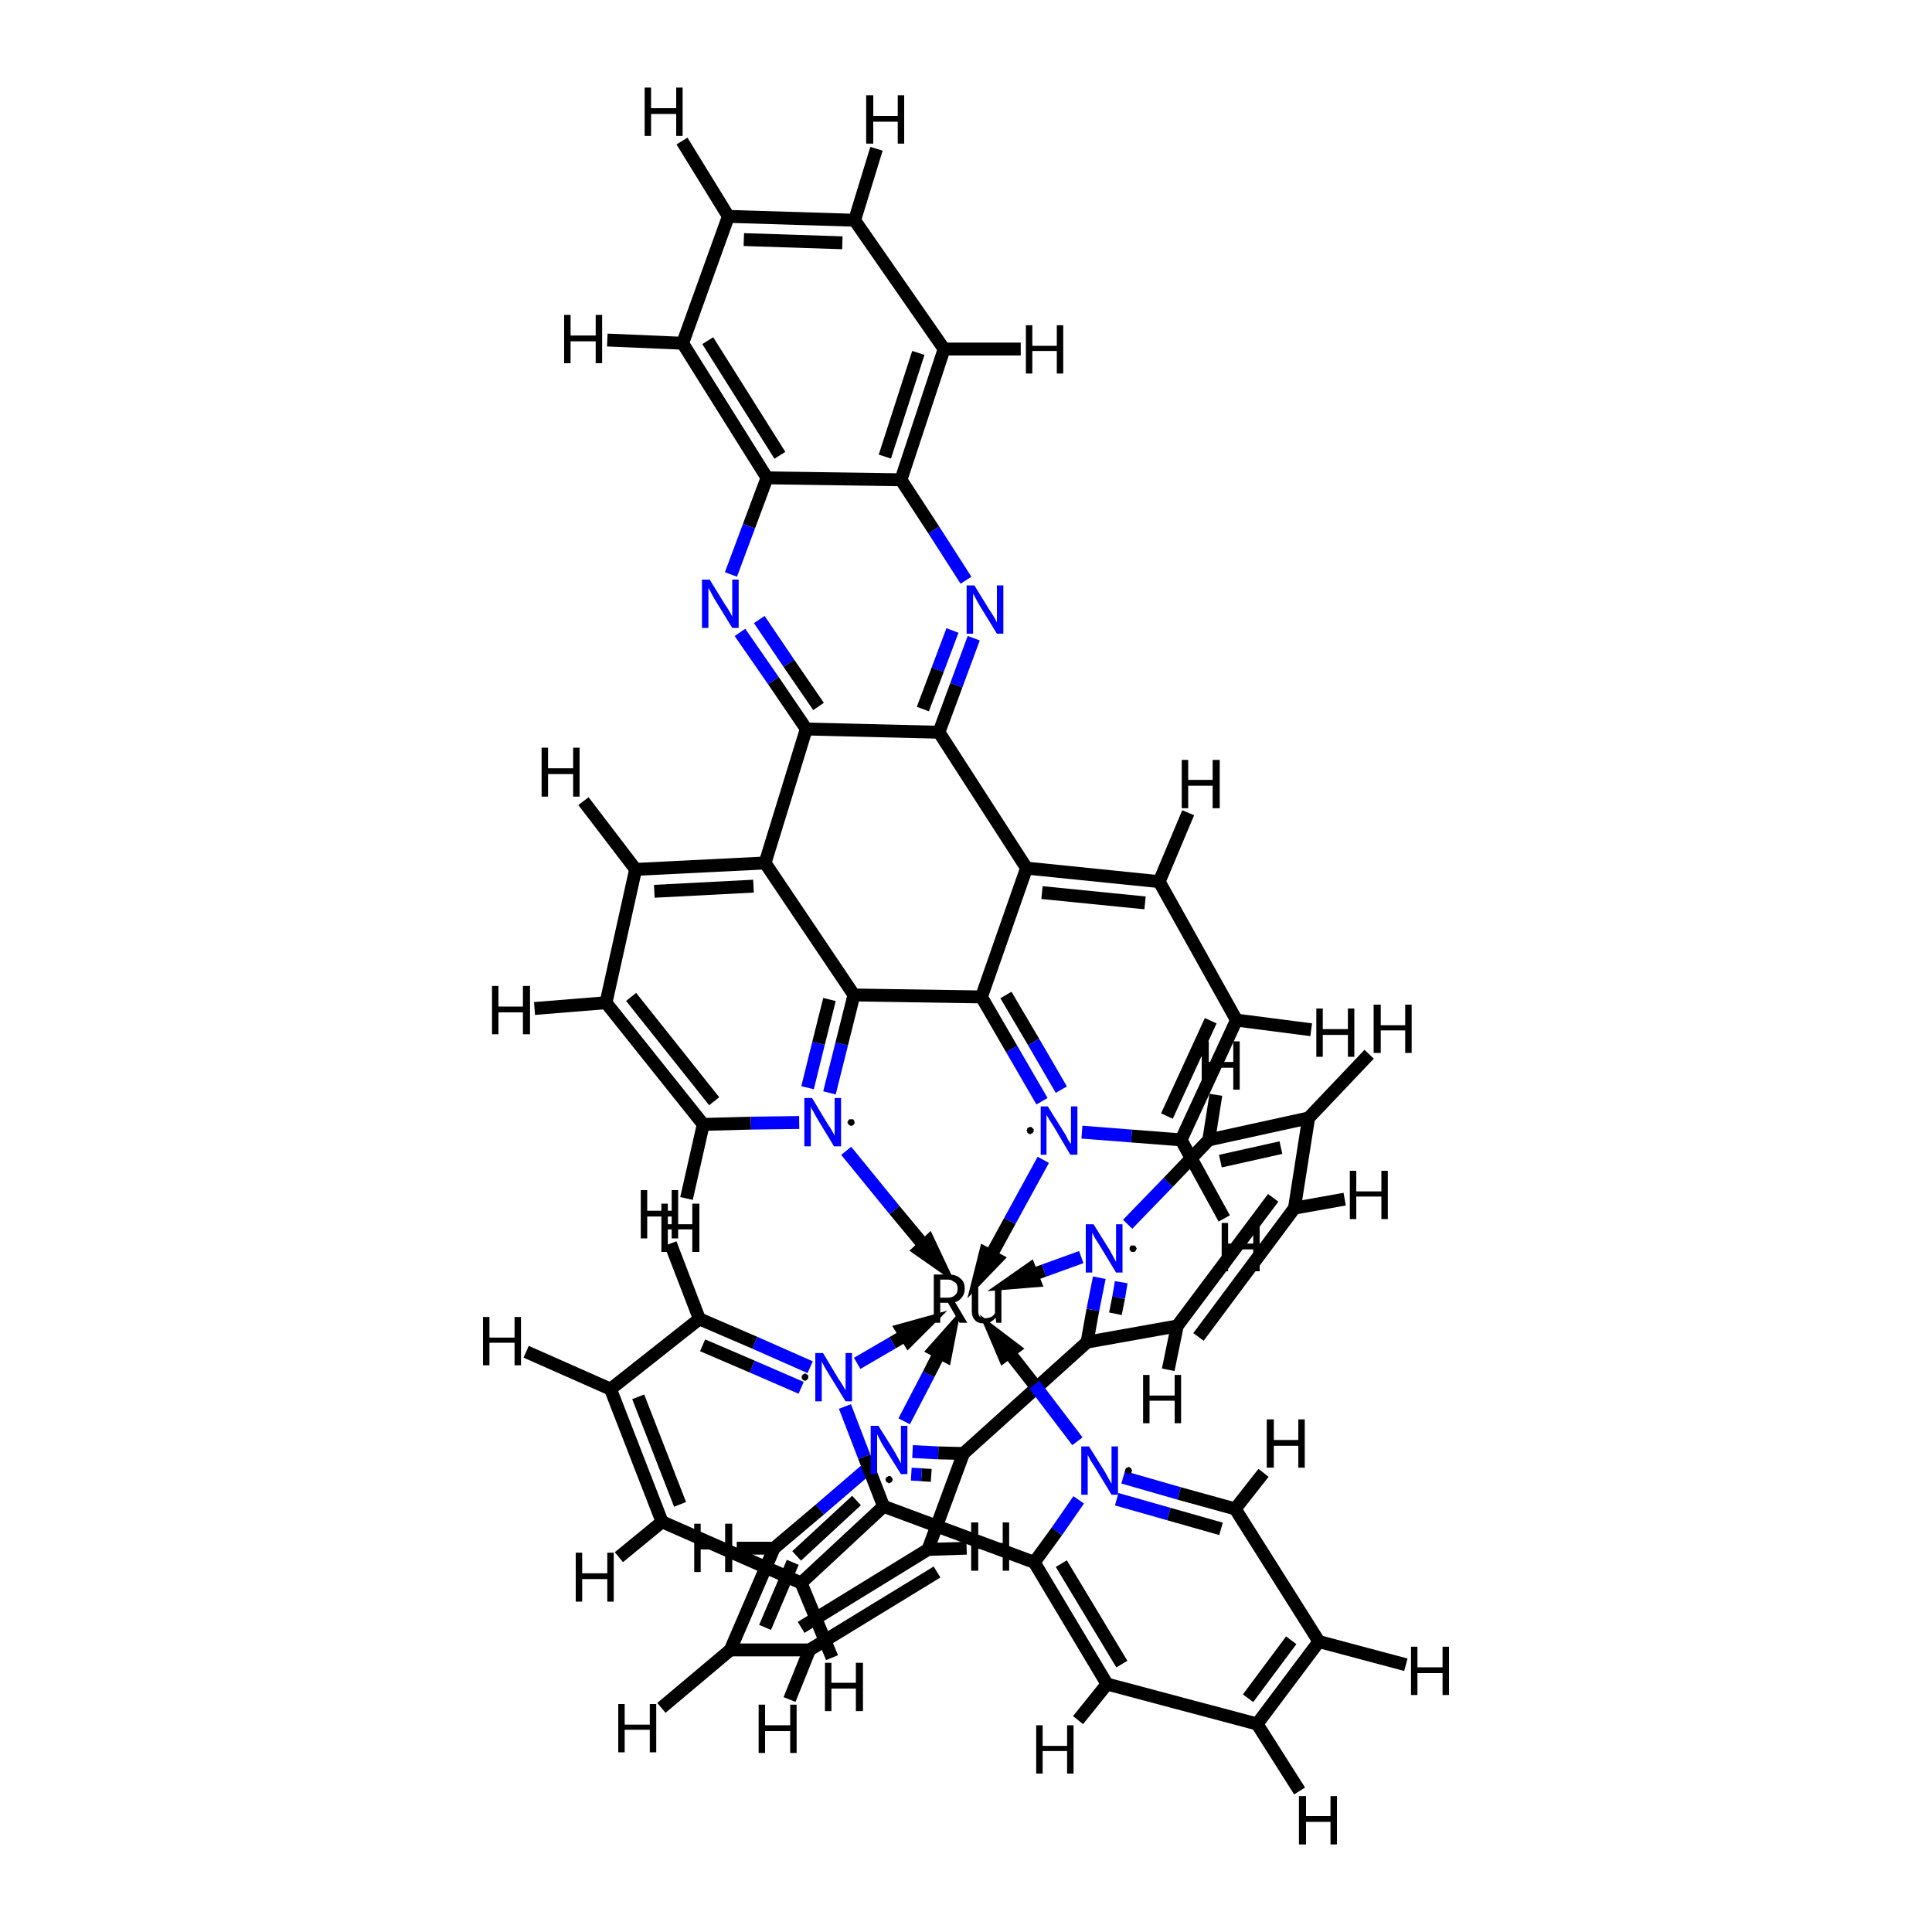 <?xml version='1.0' encoding='iso-8859-1'?>
<svg version='1.1' baseProfile='full'
              xmlns='http://www.w3.org/2000/svg'
                      xmlns:rdkit='http://www.rdkit.org/xml'
                      xmlns:xlink='http://www.w3.org/1999/xlink'
                  xml:space='preserve'
width='300px' height='300px' viewBox='0 0 300 300'>
<!-- END OF HEADER -->
<rect style='opacity:1.0;fill:#FFFFFF;stroke:none' width='300.0' height='300.0' x='0.0' y='0.0'> </rect>
<path class='bond-0 atom-23 atom-24' d='M 197.7,186.0 L 182.8,205.9' style='fill:none;fill-rule:evenodd;stroke:#000000;stroke-width:2.0px;stroke-linecap:butt;stroke-linejoin:miter;stroke-opacity:1' />
<path class='bond-0 atom-23 atom-24' d='M 201.0,187.6 L 186.1,207.6' style='fill:none;fill-rule:evenodd;stroke:#000000;stroke-width:2.0px;stroke-linecap:butt;stroke-linejoin:miter;stroke-opacity:1' />
<path class='bond-1 atom-22 atom-23' d='M 203.2,173.6 L 201.0,187.6' style='fill:none;fill-rule:evenodd;stroke:#000000;stroke-width:2.0px;stroke-linecap:butt;stroke-linejoin:miter;stroke-opacity:1' />
<path class='bond-2 atom-19 atom-24' d='M 168.8,208.4 L 182.8,205.9' style='fill:none;fill-rule:evenodd;stroke:#000000;stroke-width:2.0px;stroke-linecap:butt;stroke-linejoin:miter;stroke-opacity:1' />
<path class='bond-3 atom-16 atom-17' d='M 124.4,252.7 L 144.1,240.6' style='fill:none;fill-rule:evenodd;stroke:#000000;stroke-width:2.0px;stroke-linecap:butt;stroke-linejoin:miter;stroke-opacity:1' />
<path class='bond-3 atom-16 atom-17' d='M 125.7,256.2 L 145.5,244.1' style='fill:none;fill-rule:evenodd;stroke:#000000;stroke-width:2.0px;stroke-linecap:butt;stroke-linejoin:miter;stroke-opacity:1' />
<path class='bond-4 atom-17 atom-18' d='M 144.1,240.6 L 149.6,225.7' style='fill:none;fill-rule:evenodd;stroke:#000000;stroke-width:2.0px;stroke-linecap:butt;stroke-linejoin:miter;stroke-opacity:1' />
<path class='bond-5 atom-15 atom-16' d='M 113.4,256.2 L 125.7,256.2' style='fill:none;fill-rule:evenodd;stroke:#000000;stroke-width:2.0px;stroke-linecap:butt;stroke-linejoin:miter;stroke-opacity:1' />
<path class='bond-6 atom-21 atom-22' d='M 187.7,177.0 L 203.2,173.6' style='fill:none;fill-rule:evenodd;stroke:#000000;stroke-width:2.0px;stroke-linecap:butt;stroke-linejoin:miter;stroke-opacity:1' />
<path class='bond-6 atom-21 atom-22' d='M 189.5,180.3 L 198.9,178.2' style='fill:none;fill-rule:evenodd;stroke:#000000;stroke-width:2.0px;stroke-linecap:butt;stroke-linejoin:miter;stroke-opacity:1' />
<path class='bond-7 atom-18 atom-19' d='M 149.6,225.7 L 168.8,208.4' style='fill:none;fill-rule:evenodd;stroke:#000000;stroke-width:2.0px;stroke-linecap:butt;stroke-linejoin:miter;stroke-opacity:1' />
<path class='bond-8 atom-19 atom-20' d='M 168.8,208.4 L 169.7,203.4' style='fill:none;fill-rule:evenodd;stroke:#000000;stroke-width:2.0px;stroke-linecap:butt;stroke-linejoin:miter;stroke-opacity:1' />
<path class='bond-8 atom-19 atom-20' d='M 169.7,203.4 L 170.7,198.4' style='fill:none;fill-rule:evenodd;stroke:#0000FF;stroke-width:2.0px;stroke-linecap:butt;stroke-linejoin:miter;stroke-opacity:1' />
<path class='bond-8 atom-19 atom-20' d='M 173.2,204.0 L 173.7,201.5' style='fill:none;fill-rule:evenodd;stroke:#000000;stroke-width:2.0px;stroke-linecap:butt;stroke-linejoin:miter;stroke-opacity:1' />
<path class='bond-8 atom-19 atom-20' d='M 173.7,201.5 L 174.1,199.1' style='fill:none;fill-rule:evenodd;stroke:#0000FF;stroke-width:2.0px;stroke-linecap:butt;stroke-linejoin:miter;stroke-opacity:1' />
<path class='bond-9 atom-13 atom-18' d='M 141.7,225.4 L 145.7,225.6' style='fill:none;fill-rule:evenodd;stroke:#0000FF;stroke-width:2.0px;stroke-linecap:butt;stroke-linejoin:miter;stroke-opacity:1' />
<path class='bond-9 atom-13 atom-18' d='M 145.7,225.6 L 149.6,225.7' style='fill:none;fill-rule:evenodd;stroke:#000000;stroke-width:2.0px;stroke-linecap:butt;stroke-linejoin:miter;stroke-opacity:1' />
<path class='bond-9 atom-13 atom-18' d='M 141.5,228.9 L 143.1,229.0' style='fill:none;fill-rule:evenodd;stroke:#0000FF;stroke-width:2.0px;stroke-linecap:butt;stroke-linejoin:miter;stroke-opacity:1' />
<path class='bond-9 atom-13 atom-18' d='M 143.1,229.0 L 144.6,229.1' style='fill:none;fill-rule:evenodd;stroke:#000000;stroke-width:2.0px;stroke-linecap:butt;stroke-linejoin:miter;stroke-opacity:1' />
<path class='bond-10 atom-14 atom-15' d='M 120.2,240.4 L 113.4,256.2' style='fill:none;fill-rule:evenodd;stroke:#000000;stroke-width:2.0px;stroke-linecap:butt;stroke-linejoin:miter;stroke-opacity:1' />
<path class='bond-10 atom-14 atom-15' d='M 123.1,242.6 L 118.8,252.7' style='fill:none;fill-rule:evenodd;stroke:#000000;stroke-width:2.0px;stroke-linecap:butt;stroke-linejoin:miter;stroke-opacity:1' />
<path class='bond-11 atom-20 atom-21' d='M 175.1,190.1 L 181.4,183.6' style='fill:none;fill-rule:evenodd;stroke:#0000FF;stroke-width:2.0px;stroke-linecap:butt;stroke-linejoin:miter;stroke-opacity:1' />
<path class='bond-11 atom-20 atom-21' d='M 181.4,183.6 L 187.7,177.0' style='fill:none;fill-rule:evenodd;stroke:#000000;stroke-width:2.0px;stroke-linecap:butt;stroke-linejoin:miter;stroke-opacity:1' />
<path class='bond-12 atom-13 atom-14' d='M 134.4,228.3 L 127.3,234.4' style='fill:none;fill-rule:evenodd;stroke:#0000FF;stroke-width:2.0px;stroke-linecap:butt;stroke-linejoin:miter;stroke-opacity:1' />
<path class='bond-12 atom-13 atom-14' d='M 127.3,234.4 L 120.2,240.4' style='fill:none;fill-rule:evenodd;stroke:#000000;stroke-width:2.0px;stroke-linecap:butt;stroke-linejoin:miter;stroke-opacity:1' />
<path class='bond-13 atom-31 atom-32' d='M 94.1,155.7 L 109.2,174.6' style='fill:none;fill-rule:evenodd;stroke:#000000;stroke-width:2.0px;stroke-linecap:butt;stroke-linejoin:miter;stroke-opacity:1' />
<path class='bond-13 atom-31 atom-32' d='M 98.0,154.8 L 110.9,171.0' style='fill:none;fill-rule:evenodd;stroke:#000000;stroke-width:2.0px;stroke-linecap:butt;stroke-linejoin:miter;stroke-opacity:1' />
<path class='bond-14 atom-30 atom-31' d='M 98.7,135.0 L 94.1,155.7' style='fill:none;fill-rule:evenodd;stroke:#000000;stroke-width:2.0px;stroke-linecap:butt;stroke-linejoin:miter;stroke-opacity:1' />
<path class='bond-15 atom-32 atom-33' d='M 109.2,174.6 L 116.6,174.4' style='fill:none;fill-rule:evenodd;stroke:#000000;stroke-width:2.0px;stroke-linecap:butt;stroke-linejoin:miter;stroke-opacity:1' />
<path class='bond-15 atom-32 atom-33' d='M 116.6,174.4 L 124.1,174.3' style='fill:none;fill-rule:evenodd;stroke:#0000FF;stroke-width:2.0px;stroke-linecap:butt;stroke-linejoin:miter;stroke-opacity:1' />
<path class='bond-16 atom-29 atom-30' d='M 118.8,134.0 L 98.7,135.0' style='fill:none;fill-rule:evenodd;stroke:#000000;stroke-width:2.0px;stroke-linecap:butt;stroke-linejoin:miter;stroke-opacity:1' />
<path class='bond-16 atom-29 atom-30' d='M 117.0,137.6 L 101.6,138.4' style='fill:none;fill-rule:evenodd;stroke:#000000;stroke-width:2.0px;stroke-linecap:butt;stroke-linejoin:miter;stroke-opacity:1' />
<path class='bond-17 atom-33 atom-34' d='M 128.8,169.7 L 130.7,162.1' style='fill:none;fill-rule:evenodd;stroke:#0000FF;stroke-width:2.0px;stroke-linecap:butt;stroke-linejoin:miter;stroke-opacity:1' />
<path class='bond-17 atom-33 atom-34' d='M 130.7,162.1 L 132.6,154.5' style='fill:none;fill-rule:evenodd;stroke:#000000;stroke-width:2.0px;stroke-linecap:butt;stroke-linejoin:miter;stroke-opacity:1' />
<path class='bond-17 atom-33 atom-34' d='M 125.4,168.9 L 127.1,162.0' style='fill:none;fill-rule:evenodd;stroke:#0000FF;stroke-width:2.0px;stroke-linecap:butt;stroke-linejoin:miter;stroke-opacity:1' />
<path class='bond-17 atom-33 atom-34' d='M 127.1,162.0 L 128.8,155.2' style='fill:none;fill-rule:evenodd;stroke:#000000;stroke-width:2.0px;stroke-linecap:butt;stroke-linejoin:miter;stroke-opacity:1' />
<path class='bond-18 atom-29 atom-34' d='M 118.8,134.0 L 132.6,154.5' style='fill:none;fill-rule:evenodd;stroke:#000000;stroke-width:2.0px;stroke-linecap:butt;stroke-linejoin:miter;stroke-opacity:1' />
<path class='bond-19 atom-28 atom-29' d='M 125.2,113.2 L 118.8,134.0' style='fill:none;fill-rule:evenodd;stroke:#000000;stroke-width:2.0px;stroke-linecap:butt;stroke-linejoin:miter;stroke-opacity:1' />
<path class='bond-20 atom-8 atom-9' d='M 174.4,229.4 L 183.1,231.9' style='fill:none;fill-rule:evenodd;stroke:#0000FF;stroke-width:2.0px;stroke-linecap:butt;stroke-linejoin:miter;stroke-opacity:1' />
<path class='bond-20 atom-8 atom-9' d='M 183.1,231.9 L 191.8,234.3' style='fill:none;fill-rule:evenodd;stroke:#000000;stroke-width:2.0px;stroke-linecap:butt;stroke-linejoin:miter;stroke-opacity:1' />
<path class='bond-20 atom-8 atom-9' d='M 173.4,232.8 L 181.5,235.1' style='fill:none;fill-rule:evenodd;stroke:#0000FF;stroke-width:2.0px;stroke-linecap:butt;stroke-linejoin:miter;stroke-opacity:1' />
<path class='bond-20 atom-8 atom-9' d='M 181.5,235.1 L 189.6,237.4' style='fill:none;fill-rule:evenodd;stroke:#000000;stroke-width:2.0px;stroke-linecap:butt;stroke-linejoin:miter;stroke-opacity:1' />
<path class='bond-21 atom-9 atom-10' d='M 191.8,234.3 L 204.8,254.9' style='fill:none;fill-rule:evenodd;stroke:#000000;stroke-width:2.0px;stroke-linecap:butt;stroke-linejoin:miter;stroke-opacity:1' />
<path class='bond-22 atom-34 atom-35' d='M 132.6,154.5 L 152.4,154.8' style='fill:none;fill-rule:evenodd;stroke:#000000;stroke-width:2.0px;stroke-linecap:butt;stroke-linejoin:miter;stroke-opacity:1' />
<path class='bond-23 atom-7 atom-8' d='M 160.6,242.6 L 164.1,237.8' style='fill:none;fill-rule:evenodd;stroke:#000000;stroke-width:2.0px;stroke-linecap:butt;stroke-linejoin:miter;stroke-opacity:1' />
<path class='bond-23 atom-7 atom-8' d='M 164.1,237.8 L 167.5,232.9' style='fill:none;fill-rule:evenodd;stroke:#0000FF;stroke-width:2.0px;stroke-linecap:butt;stroke-linejoin:miter;stroke-opacity:1' />
<path class='bond-24 atom-27 atom-28' d='M 114.9,98.2 L 120.1,105.7' style='fill:none;fill-rule:evenodd;stroke:#0000FF;stroke-width:2.0px;stroke-linecap:butt;stroke-linejoin:miter;stroke-opacity:1' />
<path class='bond-24 atom-27 atom-28' d='M 120.1,105.7 L 125.2,113.2' style='fill:none;fill-rule:evenodd;stroke:#000000;stroke-width:2.0px;stroke-linecap:butt;stroke-linejoin:miter;stroke-opacity:1' />
<path class='bond-24 atom-27 atom-28' d='M 117.9,96.2 L 122.5,103.0' style='fill:none;fill-rule:evenodd;stroke:#0000FF;stroke-width:2.0px;stroke-linecap:butt;stroke-linejoin:miter;stroke-opacity:1' />
<path class='bond-24 atom-27 atom-28' d='M 122.5,103.0 L 127.1,109.7' style='fill:none;fill-rule:evenodd;stroke:#000000;stroke-width:2.0px;stroke-linecap:butt;stroke-linejoin:miter;stroke-opacity:1' />
<path class='bond-25 atom-26 atom-27' d='M 119.1,74.2 L 116.3,81.7' style='fill:none;fill-rule:evenodd;stroke:#000000;stroke-width:2.0px;stroke-linecap:butt;stroke-linejoin:miter;stroke-opacity:1' />
<path class='bond-25 atom-26 atom-27' d='M 116.3,81.7 L 113.5,89.2' style='fill:none;fill-rule:evenodd;stroke:#0000FF;stroke-width:2.0px;stroke-linecap:butt;stroke-linejoin:miter;stroke-opacity:1' />
<path class='bond-26 atom-10 atom-11' d='M 204.8,254.9 L 195.2,267.7' style='fill:none;fill-rule:evenodd;stroke:#000000;stroke-width:2.0px;stroke-linecap:butt;stroke-linejoin:miter;stroke-opacity:1' />
<path class='bond-26 atom-10 atom-11' d='M 200.5,254.7 L 193.8,263.7' style='fill:none;fill-rule:evenodd;stroke:#000000;stroke-width:2.0px;stroke-linecap:butt;stroke-linejoin:miter;stroke-opacity:1' />
<path class='bond-27 atom-28 atom-41' d='M 125.2,113.2 L 145.8,113.7' style='fill:none;fill-rule:evenodd;stroke:#000000;stroke-width:2.0px;stroke-linecap:butt;stroke-linejoin:miter;stroke-opacity:1' />
<path class='bond-28 atom-35 atom-46' d='M 152.4,154.8 L 157.1,162.9' style='fill:none;fill-rule:evenodd;stroke:#000000;stroke-width:2.0px;stroke-linecap:butt;stroke-linejoin:miter;stroke-opacity:1' />
<path class='bond-28 atom-35 atom-46' d='M 157.1,162.9 L 161.8,171.0' style='fill:none;fill-rule:evenodd;stroke:#0000FF;stroke-width:2.0px;stroke-linecap:butt;stroke-linejoin:miter;stroke-opacity:1' />
<path class='bond-28 atom-35 atom-46' d='M 156.2,154.5 L 160.5,161.8' style='fill:none;fill-rule:evenodd;stroke:#000000;stroke-width:2.0px;stroke-linecap:butt;stroke-linejoin:miter;stroke-opacity:1' />
<path class='bond-28 atom-35 atom-46' d='M 160.5,161.8 L 164.8,169.2' style='fill:none;fill-rule:evenodd;stroke:#0000FF;stroke-width:2.0px;stroke-linecap:butt;stroke-linejoin:miter;stroke-opacity:1' />
<path class='bond-29 atom-35 atom-42' d='M 152.4,154.8 L 159.4,134.8' style='fill:none;fill-rule:evenodd;stroke:#000000;stroke-width:2.0px;stroke-linecap:butt;stroke-linejoin:miter;stroke-opacity:1' />
<path class='bond-30 atom-45 atom-46' d='M 183.4,177.0 L 175.7,176.4' style='fill:none;fill-rule:evenodd;stroke:#000000;stroke-width:2.0px;stroke-linecap:butt;stroke-linejoin:miter;stroke-opacity:1' />
<path class='bond-30 atom-45 atom-46' d='M 175.7,176.4 L 168.0,175.8' style='fill:none;fill-rule:evenodd;stroke:#0000FF;stroke-width:2.0px;stroke-linecap:butt;stroke-linejoin:miter;stroke-opacity:1' />
<path class='bond-31 atom-25 atom-26' d='M 106.0,53.3 L 119.1,74.2' style='fill:none;fill-rule:evenodd;stroke:#000000;stroke-width:2.0px;stroke-linecap:butt;stroke-linejoin:miter;stroke-opacity:1' />
<path class='bond-31 atom-25 atom-26' d='M 109.9,52.9 L 121.1,70.7' style='fill:none;fill-rule:evenodd;stroke:#000000;stroke-width:2.0px;stroke-linecap:butt;stroke-linejoin:miter;stroke-opacity:1' />
<path class='bond-32 atom-25 atom-36' d='M 106.0,53.3 L 113.1,33.6' style='fill:none;fill-rule:evenodd;stroke:#000000;stroke-width:2.0px;stroke-linecap:butt;stroke-linejoin:miter;stroke-opacity:1' />
<path class='bond-33 atom-26 atom-39' d='M 119.1,74.2 L 139.9,74.5' style='fill:none;fill-rule:evenodd;stroke:#000000;stroke-width:2.0px;stroke-linecap:butt;stroke-linejoin:miter;stroke-opacity:1' />
<path class='bond-34 atom-1 atom-2' d='M 125.8,212.3 L 117.2,208.5' style='fill:none;fill-rule:evenodd;stroke:#0000FF;stroke-width:2.0px;stroke-linecap:butt;stroke-linejoin:miter;stroke-opacity:1' />
<path class='bond-34 atom-1 atom-2' d='M 117.2,208.5 L 108.6,204.8' style='fill:none;fill-rule:evenodd;stroke:#000000;stroke-width:2.0px;stroke-linecap:butt;stroke-linejoin:miter;stroke-opacity:1' />
<path class='bond-34 atom-1 atom-2' d='M 124.4,215.5 L 116.8,212.2' style='fill:none;fill-rule:evenodd;stroke:#0000FF;stroke-width:2.0px;stroke-linecap:butt;stroke-linejoin:miter;stroke-opacity:1' />
<path class='bond-34 atom-1 atom-2' d='M 116.8,212.2 L 109.1,208.9' style='fill:none;fill-rule:evenodd;stroke:#000000;stroke-width:2.0px;stroke-linecap:butt;stroke-linejoin:miter;stroke-opacity:1' />
<path class='bond-35 atom-1 atom-6' d='M 131.2,218.4 L 134.2,226.2' style='fill:none;fill-rule:evenodd;stroke:#0000FF;stroke-width:2.0px;stroke-linecap:butt;stroke-linejoin:miter;stroke-opacity:1' />
<path class='bond-35 atom-1 atom-6' d='M 134.2,226.2 L 137.2,233.9' style='fill:none;fill-rule:evenodd;stroke:#000000;stroke-width:2.0px;stroke-linecap:butt;stroke-linejoin:miter;stroke-opacity:1' />
<path class='bond-36 atom-41 atom-42' d='M 145.8,113.7 L 159.4,134.8' style='fill:none;fill-rule:evenodd;stroke:#000000;stroke-width:2.0px;stroke-linecap:butt;stroke-linejoin:miter;stroke-opacity:1' />
<path class='bond-37 atom-40 atom-41' d='M 151.2,99.1 L 148.5,106.4' style='fill:none;fill-rule:evenodd;stroke:#0000FF;stroke-width:2.0px;stroke-linecap:butt;stroke-linejoin:miter;stroke-opacity:1' />
<path class='bond-37 atom-40 atom-41' d='M 148.5,106.4 L 145.8,113.7' style='fill:none;fill-rule:evenodd;stroke:#000000;stroke-width:2.0px;stroke-linecap:butt;stroke-linejoin:miter;stroke-opacity:1' />
<path class='bond-37 atom-40 atom-41' d='M 147.9,97.9 L 145.6,104.0' style='fill:none;fill-rule:evenodd;stroke:#0000FF;stroke-width:2.0px;stroke-linecap:butt;stroke-linejoin:miter;stroke-opacity:1' />
<path class='bond-37 atom-40 atom-41' d='M 145.6,104.0 L 143.3,110.1' style='fill:none;fill-rule:evenodd;stroke:#000000;stroke-width:2.0px;stroke-linecap:butt;stroke-linejoin:miter;stroke-opacity:1' />
<path class='bond-38 atom-6 atom-7' d='M 137.2,233.9 L 160.6,242.6' style='fill:none;fill-rule:evenodd;stroke:#000000;stroke-width:2.0px;stroke-linecap:butt;stroke-linejoin:miter;stroke-opacity:1' />
<path class='bond-39 atom-7 atom-12' d='M 160.6,242.6 L 171.9,261.5' style='fill:none;fill-rule:evenodd;stroke:#000000;stroke-width:2.0px;stroke-linecap:butt;stroke-linejoin:miter;stroke-opacity:1' />
<path class='bond-39 atom-7 atom-12' d='M 164.8,242.8 L 174.2,258.4' style='fill:none;fill-rule:evenodd;stroke:#000000;stroke-width:2.0px;stroke-linecap:butt;stroke-linejoin:miter;stroke-opacity:1' />
<path class='bond-40 atom-11 atom-12' d='M 195.2,267.7 L 171.9,261.5' style='fill:none;fill-rule:evenodd;stroke:#000000;stroke-width:2.0px;stroke-linecap:butt;stroke-linejoin:miter;stroke-opacity:1' />
<path class='bond-41 atom-42 atom-43' d='M 159.4,134.8 L 180.0,136.9' style='fill:none;fill-rule:evenodd;stroke:#000000;stroke-width:2.0px;stroke-linecap:butt;stroke-linejoin:miter;stroke-opacity:1' />
<path class='bond-41 atom-42 atom-43' d='M 161.8,138.6 L 177.8,140.2' style='fill:none;fill-rule:evenodd;stroke:#000000;stroke-width:2.0px;stroke-linecap:butt;stroke-linejoin:miter;stroke-opacity:1' />
<path class='bond-42 atom-2 atom-3' d='M 108.6,204.8 L 94.8,215.7' style='fill:none;fill-rule:evenodd;stroke:#000000;stroke-width:2.0px;stroke-linecap:butt;stroke-linejoin:miter;stroke-opacity:1' />
<path class='bond-43 atom-44 atom-45' d='M 192.0,158.4 L 183.4,177.0' style='fill:none;fill-rule:evenodd;stroke:#000000;stroke-width:2.0px;stroke-linecap:butt;stroke-linejoin:miter;stroke-opacity:1' />
<path class='bond-43 atom-44 atom-45' d='M 188.0,158.5 L 181.2,173.3' style='fill:none;fill-rule:evenodd;stroke:#000000;stroke-width:2.0px;stroke-linecap:butt;stroke-linejoin:miter;stroke-opacity:1' />
<path class='bond-44 atom-36 atom-37' d='M 113.1,33.6 L 132.7,34.2' style='fill:none;fill-rule:evenodd;stroke:#000000;stroke-width:2.0px;stroke-linecap:butt;stroke-linejoin:miter;stroke-opacity:1' />
<path class='bond-44 atom-36 atom-37' d='M 115.5,37.2 L 130.8,37.7' style='fill:none;fill-rule:evenodd;stroke:#000000;stroke-width:2.0px;stroke-linecap:butt;stroke-linejoin:miter;stroke-opacity:1' />
<path class='bond-45 atom-5 atom-6' d='M 124.4,245.8 L 137.2,233.9' style='fill:none;fill-rule:evenodd;stroke:#000000;stroke-width:2.0px;stroke-linecap:butt;stroke-linejoin:miter;stroke-opacity:1' />
<path class='bond-45 atom-5 atom-6' d='M 123.7,241.6 L 133.0,233.0' style='fill:none;fill-rule:evenodd;stroke:#000000;stroke-width:2.0px;stroke-linecap:butt;stroke-linejoin:miter;stroke-opacity:1' />
<path class='bond-46 atom-39 atom-40' d='M 139.9,74.5 L 145.0,82.3' style='fill:none;fill-rule:evenodd;stroke:#000000;stroke-width:2.0px;stroke-linecap:butt;stroke-linejoin:miter;stroke-opacity:1' />
<path class='bond-46 atom-39 atom-40' d='M 145.0,82.3 L 150.0,90.1' style='fill:none;fill-rule:evenodd;stroke:#0000FF;stroke-width:2.0px;stroke-linecap:butt;stroke-linejoin:miter;stroke-opacity:1' />
<path class='bond-47 atom-38 atom-39' d='M 146.6,54.2 L 139.9,74.5' style='fill:none;fill-rule:evenodd;stroke:#000000;stroke-width:2.0px;stroke-linecap:butt;stroke-linejoin:miter;stroke-opacity:1' />
<path class='bond-47 atom-38 atom-39' d='M 142.6,54.8 L 137.4,70.9' style='fill:none;fill-rule:evenodd;stroke:#000000;stroke-width:2.0px;stroke-linecap:butt;stroke-linejoin:miter;stroke-opacity:1' />
<path class='bond-48 atom-43 atom-44' d='M 180.0,136.9 L 192.0,158.4' style='fill:none;fill-rule:evenodd;stroke:#000000;stroke-width:2.0px;stroke-linecap:butt;stroke-linejoin:miter;stroke-opacity:1' />
<path class='bond-49 atom-37 atom-38' d='M 132.7,34.2 L 146.6,54.2' style='fill:none;fill-rule:evenodd;stroke:#000000;stroke-width:2.0px;stroke-linecap:butt;stroke-linejoin:miter;stroke-opacity:1' />
<path class='bond-50 atom-3 atom-4' d='M 94.8,215.7 L 102.8,236.3' style='fill:none;fill-rule:evenodd;stroke:#000000;stroke-width:2.0px;stroke-linecap:butt;stroke-linejoin:miter;stroke-opacity:1' />
<path class='bond-50 atom-3 atom-4' d='M 99.1,216.9 L 105.6,233.6' style='fill:none;fill-rule:evenodd;stroke:#000000;stroke-width:2.0px;stroke-linecap:butt;stroke-linejoin:miter;stroke-opacity:1' />
<path class='bond-51 atom-4 atom-5' d='M 102.8,236.3 L 124.4,245.8' style='fill:none;fill-rule:evenodd;stroke:#000000;stroke-width:2.0px;stroke-linecap:butt;stroke-linejoin:miter;stroke-opacity:1' />
<path class='bond-52 atom-2 atom-47' d='M 108.6,204.8 L 104.1,193.1' style='fill:none;fill-rule:evenodd;stroke:#000000;stroke-width:2.0px;stroke-linecap:butt;stroke-linejoin:miter;stroke-opacity:1' />
<path class='bond-53 atom-3 atom-48' d='M 94.8,215.7 L 81.7,209.9' style='fill:none;fill-rule:evenodd;stroke:#000000;stroke-width:2.0px;stroke-linecap:butt;stroke-linejoin:miter;stroke-opacity:1' />
<path class='bond-54 atom-4 atom-49' d='M 102.8,236.3 L 96.1,241.8' style='fill:none;fill-rule:evenodd;stroke:#000000;stroke-width:2.0px;stroke-linecap:butt;stroke-linejoin:miter;stroke-opacity:1' />
<path class='bond-55 atom-5 atom-50' d='M 124.4,245.8 L 129.2,257.4' style='fill:none;fill-rule:evenodd;stroke:#000000;stroke-width:2.0px;stroke-linecap:butt;stroke-linejoin:miter;stroke-opacity:1' />
<path class='bond-56 atom-9 atom-51' d='M 191.8,234.3 L 196.2,228.7' style='fill:none;fill-rule:evenodd;stroke:#000000;stroke-width:2.0px;stroke-linecap:butt;stroke-linejoin:miter;stroke-opacity:1' />
<path class='bond-57 atom-10 atom-52' d='M 204.8,254.9 L 218.3,258.5' style='fill:none;fill-rule:evenodd;stroke:#000000;stroke-width:2.0px;stroke-linecap:butt;stroke-linejoin:miter;stroke-opacity:1' />
<path class='bond-58 atom-11 atom-53' d='M 195.2,267.7 L 201.8,278.1' style='fill:none;fill-rule:evenodd;stroke:#000000;stroke-width:2.0px;stroke-linecap:butt;stroke-linejoin:miter;stroke-opacity:1' />
<path class='bond-59 atom-12 atom-54' d='M 171.9,261.5 L 167.4,267.1' style='fill:none;fill-rule:evenodd;stroke:#000000;stroke-width:2.0px;stroke-linecap:butt;stroke-linejoin:miter;stroke-opacity:1' />
<path class='bond-60 atom-14 atom-55' d='M 120.2,240.4 L 114.4,240.4' style='fill:none;fill-rule:evenodd;stroke:#000000;stroke-width:2.0px;stroke-linecap:butt;stroke-linejoin:miter;stroke-opacity:1' />
<path class='bond-61 atom-15 atom-56' d='M 113.4,256.2 L 102.7,265.2' style='fill:none;fill-rule:evenodd;stroke:#000000;stroke-width:2.0px;stroke-linecap:butt;stroke-linejoin:miter;stroke-opacity:1' />
<path class='bond-62 atom-16 atom-57' d='M 125.7,256.2 L 122.6,263.9' style='fill:none;fill-rule:evenodd;stroke:#000000;stroke-width:2.0px;stroke-linecap:butt;stroke-linejoin:miter;stroke-opacity:1' />
<path class='bond-63 atom-17 atom-58' d='M 144.1,240.6 L 150.1,240.4' style='fill:none;fill-rule:evenodd;stroke:#000000;stroke-width:2.0px;stroke-linecap:butt;stroke-linejoin:miter;stroke-opacity:1' />
<path class='bond-64 atom-21 atom-59' d='M 187.7,177.0 L 188.8,170.0' style='fill:none;fill-rule:evenodd;stroke:#000000;stroke-width:2.0px;stroke-linecap:butt;stroke-linejoin:miter;stroke-opacity:1' />
<path class='bond-65 atom-22 atom-60' d='M 203.2,173.6 L 212.6,163.7' style='fill:none;fill-rule:evenodd;stroke:#000000;stroke-width:2.0px;stroke-linecap:butt;stroke-linejoin:miter;stroke-opacity:1' />
<path class='bond-66 atom-23 atom-61' d='M 201.0,187.6 L 208.8,186.2' style='fill:none;fill-rule:evenodd;stroke:#000000;stroke-width:2.0px;stroke-linecap:butt;stroke-linejoin:miter;stroke-opacity:1' />
<path class='bond-67 atom-24 atom-62' d='M 182.8,205.9 L 181.4,212.7' style='fill:none;fill-rule:evenodd;stroke:#000000;stroke-width:2.0px;stroke-linecap:butt;stroke-linejoin:miter;stroke-opacity:1' />
<path class='bond-68 atom-25 atom-63' d='M 106.0,53.3 L 94.3,52.8' style='fill:none;fill-rule:evenodd;stroke:#000000;stroke-width:2.0px;stroke-linecap:butt;stroke-linejoin:miter;stroke-opacity:1' />
<path class='bond-69 atom-30 atom-64' d='M 98.7,135.0 L 90.6,124.4' style='fill:none;fill-rule:evenodd;stroke:#000000;stroke-width:2.0px;stroke-linecap:butt;stroke-linejoin:miter;stroke-opacity:1' />
<path class='bond-70 atom-31 atom-65' d='M 94.1,155.7 L 83.0,156.6' style='fill:none;fill-rule:evenodd;stroke:#000000;stroke-width:2.0px;stroke-linecap:butt;stroke-linejoin:miter;stroke-opacity:1' />
<path class='bond-71 atom-32 atom-66' d='M 109.2,174.6 L 106.6,186.1' style='fill:none;fill-rule:evenodd;stroke:#000000;stroke-width:2.0px;stroke-linecap:butt;stroke-linejoin:miter;stroke-opacity:1' />
<path class='bond-72 atom-36 atom-67' d='M 113.1,33.6 L 105.9,21.9' style='fill:none;fill-rule:evenodd;stroke:#000000;stroke-width:2.0px;stroke-linecap:butt;stroke-linejoin:miter;stroke-opacity:1' />
<path class='bond-73 atom-37 atom-68' d='M 132.7,34.2 L 136.1,23.1' style='fill:none;fill-rule:evenodd;stroke:#000000;stroke-width:2.0px;stroke-linecap:butt;stroke-linejoin:miter;stroke-opacity:1' />
<path class='bond-74 atom-38 atom-69' d='M 146.6,54.2 L 158.5,54.2' style='fill:none;fill-rule:evenodd;stroke:#000000;stroke-width:2.0px;stroke-linecap:butt;stroke-linejoin:miter;stroke-opacity:1' />
<path class='bond-75 atom-43 atom-70' d='M 180.0,136.9 L 184.5,126.2' style='fill:none;fill-rule:evenodd;stroke:#000000;stroke-width:2.0px;stroke-linecap:butt;stroke-linejoin:miter;stroke-opacity:1' />
<path class='bond-76 atom-44 atom-71' d='M 192.0,158.4 L 203.6,159.9' style='fill:none;fill-rule:evenodd;stroke:#000000;stroke-width:2.0px;stroke-linecap:butt;stroke-linejoin:miter;stroke-opacity:1' />
<path class='bond-77 atom-45 atom-72' d='M 183.4,177.0 L 190.1,189.2' style='fill:none;fill-rule:evenodd;stroke:#000000;stroke-width:2.0px;stroke-linecap:butt;stroke-linejoin:miter;stroke-opacity:1' />
<path class='bond-78 atom-20 atom-0' d='M 167.9,195.2 L 162.1,197.3' style='fill:none;fill-rule:evenodd;stroke:#0000FF;stroke-width:2.0px;stroke-linecap:butt;stroke-linejoin:miter;stroke-opacity:1' />
<path class='bond-78 atom-20 atom-0' d='M 162.1,197.3 L 156.9,199.2' style='fill:none;fill-rule:evenodd;stroke:#000000;stroke-width:2.0px;stroke-linecap:butt;stroke-linejoin:miter;stroke-opacity:1' />
<path class='bond-78 atom-20 atom-0' d='M 159.9,197.1 L 156.9,199.2 L 160.6,198.9 Z' style='fill:#000000;fill-rule:evenodd;fill-opacity:1;stroke:#000000;stroke-width:2.0px;stroke-linecap:butt;stroke-linejoin:miter;stroke-opacity:1;' />
<path class='bond-79 atom-13 atom-0' d='M 140.4,220.7 L 144.2,213.4' style='fill:none;fill-rule:evenodd;stroke:#0000FF;stroke-width:2.0px;stroke-linecap:butt;stroke-linejoin:miter;stroke-opacity:1' />
<path class='bond-79 atom-13 atom-0' d='M 144.2,213.4 L 147.5,206.9' style='fill:none;fill-rule:evenodd;stroke:#000000;stroke-width:2.0px;stroke-linecap:butt;stroke-linejoin:miter;stroke-opacity:1' />
<path class='bond-79 atom-13 atom-0' d='M 146.8,210.5 L 147.5,206.9 L 145.1,209.6 Z' style='fill:#000000;fill-rule:evenodd;fill-opacity:1;stroke:#000000;stroke-width:2.0px;stroke-linecap:butt;stroke-linejoin:miter;stroke-opacity:1;' />
<path class='bond-80 atom-33 atom-0' d='M 131.4,178.7 L 138.9,187.9' style='fill:none;fill-rule:evenodd;stroke:#0000FF;stroke-width:2.0px;stroke-linecap:butt;stroke-linejoin:miter;stroke-opacity:1' />
<path class='bond-80 atom-33 atom-0' d='M 138.9,187.9 L 145.8,196.2' style='fill:none;fill-rule:evenodd;stroke:#000000;stroke-width:2.0px;stroke-linecap:butt;stroke-linejoin:miter;stroke-opacity:1' />
<path class='bond-80 atom-33 atom-0' d='M 142.8,194.1 L 145.8,196.2 L 144.2,192.8 Z' style='fill:#000000;fill-rule:evenodd;fill-opacity:1;stroke:#000000;stroke-width:2.0px;stroke-linecap:butt;stroke-linejoin:miter;stroke-opacity:1;' />
<path class='bond-81 atom-8 atom-0' d='M 167.3,223.8 L 160.6,215.0' style='fill:none;fill-rule:evenodd;stroke:#0000FF;stroke-width:2.0px;stroke-linecap:butt;stroke-linejoin:miter;stroke-opacity:1' />
<path class='bond-81 atom-8 atom-0' d='M 160.6,215.0 L 154.5,207.2' style='fill:none;fill-rule:evenodd;stroke:#000000;stroke-width:2.0px;stroke-linecap:butt;stroke-linejoin:miter;stroke-opacity:1' />
<path class='bond-81 atom-8 atom-0' d='M 157.4,209.4 L 154.5,207.2 L 155.9,210.5 Z' style='fill:#000000;fill-rule:evenodd;fill-opacity:1;stroke:#000000;stroke-width:2.0px;stroke-linecap:butt;stroke-linejoin:miter;stroke-opacity:1;' />
<path class='bond-82 atom-46 atom-0' d='M 162.0,180.1 L 156.8,189.6' style='fill:none;fill-rule:evenodd;stroke:#0000FF;stroke-width:2.0px;stroke-linecap:butt;stroke-linejoin:miter;stroke-opacity:1' />
<path class='bond-82 atom-46 atom-0' d='M 156.8,189.6 L 152.1,198.2' style='fill:none;fill-rule:evenodd;stroke:#000000;stroke-width:2.0px;stroke-linecap:butt;stroke-linejoin:miter;stroke-opacity:1' />
<path class='bond-82 atom-46 atom-0' d='M 153.0,194.6 L 152.1,198.2 L 154.7,195.5 Z' style='fill:#000000;fill-rule:evenodd;fill-opacity:1;stroke:#000000;stroke-width:2.0px;stroke-linecap:butt;stroke-linejoin:miter;stroke-opacity:1;' />
<path class='bond-83 atom-1 atom-0' d='M 133.1,211.7 L 138.6,208.5' style='fill:none;fill-rule:evenodd;stroke:#0000FF;stroke-width:2.0px;stroke-linecap:butt;stroke-linejoin:miter;stroke-opacity:1' />
<path class='bond-83 atom-1 atom-0' d='M 138.6,208.5 L 143.7,205.5' style='fill:none;fill-rule:evenodd;stroke:#000000;stroke-width:2.0px;stroke-linecap:butt;stroke-linejoin:miter;stroke-opacity:1' />
<path class='bond-83 atom-1 atom-0' d='M 141.1,208.1 L 143.7,205.5 L 140.1,206.5 Z' style='fill:#000000;fill-rule:evenodd;fill-opacity:1;stroke:#000000;stroke-width:2.0px;stroke-linecap:butt;stroke-linejoin:miter;stroke-opacity:1;' />
<path class='atom-0' d='M 149.0 205.4
L 147.2 202.3
L 147.2 202.3
L 146.0 202.3
L 146.0 205.4
L 145.0 205.4
L 145.0 197.9
L 147.2 197.9
Q 148.5 197.9, 149.1 198.5
Q 149.8 199.0, 149.8 200.1
Q 149.8 200.9, 149.4 201.4
Q 149.0 202.0, 148.3 202.2
L 150.2 205.4
L 149.0 205.4
M 146.0 201.5
L 147.2 201.5
Q 147.9 201.5, 148.3 201.1
Q 148.7 200.8, 148.7 200.1
Q 148.7 199.4, 148.3 199.1
Q 148.0 198.7, 147.2 198.7
L 146.0 198.7
L 146.0 201.5
' fill='#000000'/>
<path class='atom-0' d='M 155.5 199.9
L 155.5 205.4
L 154.7 205.4
L 154.6 204.6
Q 153.9 205.5, 152.8 205.5
Q 151.8 205.5, 151.4 205.0
Q 150.9 204.5, 150.9 203.6
L 150.9 199.9
L 151.9 199.9
L 151.9 203.5
Q 151.9 204.1, 152.1 204.4
Q 152.4 204.7, 152.9 204.7
Q 153.4 204.7, 153.9 204.5
Q 154.3 204.3, 154.5 203.9
L 154.5 199.9
L 155.5 199.9
' fill='#000000'/>
<path class='atom-1' d='M 127.8 210.1
L 130.2 214.1
Q 130.5 214.5, 130.9 215.2
Q 131.3 215.9, 131.3 215.9
L 131.3 210.1
L 132.3 210.1
L 132.3 217.6
L 131.3 217.6
L 128.6 213.2
Q 128.3 212.7, 128.0 212.2
Q 127.7 211.6, 127.6 211.4
L 127.6 217.6
L 126.6 217.6
L 126.6 210.1
L 127.8 210.1
' fill='#0000FF'/>
<path class='atom-8' d='M 169.1 224.6
L 171.6 228.6
Q 171.8 229.0, 172.2 229.7
Q 172.6 230.4, 172.6 230.4
L 172.6 224.6
L 173.6 224.6
L 173.6 232.1
L 172.6 232.1
L 170.0 227.8
Q 169.7 227.3, 169.3 226.7
Q 169.0 226.1, 168.9 225.9
L 168.9 232.1
L 167.9 232.1
L 167.9 224.6
L 169.1 224.6
' fill='#0000FF'/>
<path class='atom-13' d='M 136.4 221.4
L 138.9 225.4
Q 139.1 225.8, 139.5 226.5
Q 139.9 227.2, 139.9 227.3
L 139.9 221.4
L 140.9 221.4
L 140.9 228.9
L 139.9 228.9
L 137.2 224.6
Q 136.9 224.1, 136.6 223.5
Q 136.3 222.9, 136.2 222.7
L 136.2 228.9
L 135.2 228.9
L 135.2 221.4
L 136.4 221.4
' fill='#0000FF'/>
<path class='atom-20' d='M 169.8 190.1
L 172.3 194.1
Q 172.5 194.5, 172.9 195.2
Q 173.3 195.9, 173.3 196.0
L 173.3 190.1
L 174.3 190.1
L 174.3 197.6
L 173.3 197.6
L 170.7 193.3
Q 170.4 192.8, 170.0 192.2
Q 169.7 191.6, 169.6 191.4
L 169.6 197.6
L 168.6 197.6
L 168.6 190.1
L 169.8 190.1
' fill='#0000FF'/>
<path class='atom-27' d='M 110.2 90.0
L 112.6 93.9
Q 112.9 94.3, 113.3 95.0
Q 113.7 95.7, 113.7 95.8
L 113.7 90.0
L 114.7 90.0
L 114.7 97.5
L 113.7 97.5
L 111.0 93.1
Q 110.7 92.6, 110.4 92.0
Q 110.1 91.4, 110.0 91.3
L 110.0 97.5
L 109.0 97.5
L 109.0 90.0
L 110.2 90.0
' fill='#0000FF'/>
<path class='atom-33' d='M 126.1 170.5
L 128.5 174.5
Q 128.8 174.9, 129.2 175.6
Q 129.6 176.3, 129.6 176.4
L 129.6 170.5
L 130.6 170.5
L 130.6 178.0
L 129.5 178.0
L 126.9 173.7
Q 126.6 173.2, 126.3 172.6
Q 125.9 172.0, 125.9 171.8
L 125.9 178.0
L 124.9 178.0
L 124.9 170.5
L 126.1 170.5
' fill='#0000FF'/>
<path class='atom-40' d='M 151.3 90.9
L 153.7 94.8
Q 154.0 95.2, 154.4 95.9
Q 154.8 96.6, 154.8 96.7
L 154.8 90.9
L 155.8 90.9
L 155.8 98.4
L 154.8 98.4
L 152.1 94.0
Q 151.8 93.5, 151.5 92.9
Q 151.2 92.3, 151.1 92.2
L 151.1 98.4
L 150.1 98.4
L 150.1 90.9
L 151.3 90.9
' fill='#0000FF'/>
<path class='atom-46' d='M 162.7 171.8
L 165.2 175.8
Q 165.5 176.2, 165.8 176.9
Q 166.2 177.6, 166.3 177.6
L 166.3 171.8
L 167.3 171.8
L 167.3 179.3
L 166.2 179.3
L 163.6 174.9
Q 163.3 174.4, 162.9 173.8
Q 162.6 173.3, 162.5 173.1
L 162.5 179.3
L 161.6 179.3
L 161.6 171.8
L 162.7 171.8
' fill='#0000FF'/>
<path class='atom-47' d='M 99.5 184.8
L 100.5 184.8
L 100.5 188.0
L 104.3 188.0
L 104.3 184.8
L 105.3 184.8
L 105.3 192.3
L 104.3 192.3
L 104.3 188.9
L 100.5 188.9
L 100.5 192.3
L 99.5 192.3
L 99.5 184.8
' fill='#000000'/>
<path class='atom-48' d='M 75.0 204.5
L 76.0 204.5
L 76.0 207.7
L 79.9 207.7
L 79.9 204.5
L 80.9 204.5
L 80.9 212.0
L 79.9 212.0
L 79.9 208.5
L 76.0 208.5
L 76.0 212.0
L 75.0 212.0
L 75.0 204.5
' fill='#000000'/>
<path class='atom-49' d='M 89.4 241.1
L 90.4 241.1
L 90.4 244.3
L 94.3 244.3
L 94.3 241.1
L 95.3 241.1
L 95.3 248.7
L 94.3 248.7
L 94.3 245.2
L 90.4 245.2
L 90.4 248.7
L 89.4 248.7
L 89.4 241.1
' fill='#000000'/>
<path class='atom-50' d='M 128.1 258.2
L 129.1 258.2
L 129.1 261.3
L 132.9 261.3
L 132.9 258.2
L 134.0 258.2
L 134.0 265.7
L 132.9 265.7
L 132.9 262.2
L 129.1 262.2
L 129.1 265.7
L 128.1 265.7
L 128.1 258.2
' fill='#000000'/>
<path class='atom-51' d='M 196.7 220.4
L 197.8 220.4
L 197.8 223.6
L 201.6 223.6
L 201.6 220.4
L 202.6 220.4
L 202.6 227.9
L 201.6 227.9
L 201.6 224.5
L 197.8 224.5
L 197.8 227.9
L 196.7 227.9
L 196.7 220.4
' fill='#000000'/>
<path class='atom-52' d='M 219.1 255.7
L 220.1 255.7
L 220.1 258.9
L 224.0 258.9
L 224.0 255.7
L 225.0 255.7
L 225.0 263.2
L 224.0 263.2
L 224.0 259.8
L 220.1 259.8
L 220.1 263.2
L 219.1 263.2
L 219.1 255.7
' fill='#000000'/>
<path class='atom-53' d='M 201.7 278.9
L 202.8 278.9
L 202.8 282.0
L 206.6 282.0
L 206.6 278.9
L 207.6 278.9
L 207.6 286.4
L 206.6 286.4
L 206.6 282.9
L 202.8 282.9
L 202.8 286.4
L 201.7 286.4
L 201.7 278.9
' fill='#000000'/>
<path class='atom-54' d='M 160.9 267.9
L 161.9 267.9
L 161.9 271.1
L 165.7 271.1
L 165.7 267.9
L 166.7 267.9
L 166.7 275.4
L 165.7 275.4
L 165.7 271.9
L 161.9 271.9
L 161.9 275.4
L 160.9 275.4
L 160.9 267.9
' fill='#000000'/>
<path class='atom-55' d='M 107.8 236.6
L 108.8 236.6
L 108.8 239.8
L 112.6 239.8
L 112.6 236.6
L 113.7 236.6
L 113.7 244.1
L 112.6 244.1
L 112.6 240.6
L 108.8 240.6
L 108.8 244.1
L 107.8 244.1
L 107.8 236.6
' fill='#000000'/>
<path class='atom-56' d='M 96.0 264.6
L 97.0 264.6
L 97.0 267.8
L 100.9 267.8
L 100.9 264.6
L 101.9 264.6
L 101.9 272.1
L 100.9 272.1
L 100.9 268.6
L 97.0 268.6
L 97.0 272.1
L 96.0 272.1
L 96.0 264.6
' fill='#000000'/>
<path class='atom-57' d='M 117.8 264.7
L 118.8 264.7
L 118.8 267.9
L 122.7 267.9
L 122.7 264.7
L 123.7 264.7
L 123.7 272.2
L 122.7 272.2
L 122.7 268.8
L 118.8 268.8
L 118.8 272.2
L 117.8 272.2
L 117.8 264.7
' fill='#000000'/>
<path class='atom-58' d='M 150.8 236.4
L 151.9 236.4
L 151.9 239.6
L 155.7 239.6
L 155.7 236.4
L 156.7 236.4
L 156.7 243.9
L 155.7 243.9
L 155.7 240.5
L 151.9 240.5
L 151.9 243.9
L 150.8 243.9
L 150.8 236.4
' fill='#000000'/>
<path class='atom-59' d='M 186.6 161.7
L 187.7 161.7
L 187.7 164.9
L 191.5 164.9
L 191.5 161.7
L 192.5 161.7
L 192.5 169.2
L 191.5 169.2
L 191.5 165.8
L 187.7 165.8
L 187.7 169.2
L 186.6 169.2
L 186.6 161.7
' fill='#000000'/>
<path class='atom-60' d='M 213.3 156.0
L 214.4 156.0
L 214.4 159.2
L 218.2 159.2
L 218.2 156.0
L 219.2 156.0
L 219.2 163.5
L 218.2 163.5
L 218.2 160.0
L 214.4 160.0
L 214.4 163.5
L 213.3 163.5
L 213.3 156.0
' fill='#000000'/>
<path class='atom-61' d='M 209.6 181.8
L 210.6 181.8
L 210.6 185.0
L 214.5 185.0
L 214.5 181.8
L 215.5 181.8
L 215.5 189.3
L 214.5 189.3
L 214.5 185.8
L 210.6 185.8
L 210.6 189.3
L 209.6 189.3
L 209.6 181.8
' fill='#000000'/>
<path class='atom-62' d='M 177.5 213.5
L 178.5 213.5
L 178.5 216.7
L 182.4 216.7
L 182.4 213.5
L 183.4 213.5
L 183.4 221.0
L 182.4 221.0
L 182.4 217.5
L 178.5 217.5
L 178.5 221.0
L 177.5 221.0
L 177.5 213.5
' fill='#000000'/>
<path class='atom-63' d='M 87.6 48.9
L 88.6 48.9
L 88.6 52.1
L 92.5 52.1
L 92.5 48.9
L 93.5 48.9
L 93.5 56.4
L 92.5 56.4
L 92.5 53.0
L 88.6 53.0
L 88.6 56.4
L 87.6 56.4
L 87.6 48.9
' fill='#000000'/>
<path class='atom-64' d='M 84.1 116.1
L 85.1 116.1
L 85.1 119.3
L 89.0 119.3
L 89.0 116.1
L 90.0 116.1
L 90.0 123.7
L 89.0 123.7
L 89.0 120.2
L 85.1 120.2
L 85.1 123.7
L 84.1 123.7
L 84.1 116.1
' fill='#000000'/>
<path class='atom-65' d='M 76.4 153.1
L 77.4 153.1
L 77.4 156.3
L 81.2 156.3
L 81.2 153.1
L 82.3 153.1
L 82.3 160.6
L 81.2 160.6
L 81.2 157.2
L 77.4 157.2
L 77.4 160.6
L 76.4 160.6
L 76.4 153.1
' fill='#000000'/>
<path class='atom-66' d='M 102.7 186.9
L 103.7 186.9
L 103.7 190.1
L 107.5 190.1
L 107.5 186.9
L 108.6 186.9
L 108.6 194.4
L 107.5 194.4
L 107.5 190.9
L 103.7 190.9
L 103.7 194.4
L 102.7 194.4
L 102.7 186.9
' fill='#000000'/>
<path class='atom-67' d='M 100.1 13.6
L 101.1 13.6
L 101.1 16.8
L 105.0 16.8
L 105.0 13.6
L 106.0 13.6
L 106.0 21.1
L 105.0 21.1
L 105.0 17.7
L 101.1 17.7
L 101.1 21.1
L 100.1 21.1
L 100.1 13.6
' fill='#000000'/>
<path class='atom-68' d='M 134.5 14.8
L 135.6 14.8
L 135.6 18.0
L 139.4 18.0
L 139.4 14.8
L 140.4 14.8
L 140.4 22.3
L 139.4 22.3
L 139.4 18.9
L 135.6 18.9
L 135.6 22.3
L 134.5 22.3
L 134.5 14.8
' fill='#000000'/>
<path class='atom-69' d='M 159.3 50.5
L 160.3 50.5
L 160.3 53.7
L 164.1 53.7
L 164.1 50.5
L 165.1 50.5
L 165.1 58.0
L 164.1 58.0
L 164.1 54.5
L 160.3 54.5
L 160.3 58.0
L 159.3 58.0
L 159.3 50.5
' fill='#000000'/>
<path class='atom-70' d='M 183.5 118.0
L 184.5 118.0
L 184.5 121.1
L 188.3 121.1
L 188.3 118.0
L 189.4 118.0
L 189.4 125.5
L 188.3 125.5
L 188.3 122.0
L 184.5 122.0
L 184.5 125.5
L 183.5 125.5
L 183.5 118.0
' fill='#000000'/>
<path class='atom-71' d='M 204.4 156.6
L 205.4 156.6
L 205.4 159.8
L 209.3 159.8
L 209.3 156.6
L 210.3 156.6
L 210.3 164.1
L 209.3 164.1
L 209.3 160.7
L 205.4 160.7
L 205.4 164.1
L 204.4 164.1
L 204.4 156.6
' fill='#000000'/>
<path class='atom-72' d='M 189.7 189.9
L 190.7 189.9
L 190.7 193.1
L 194.6 193.1
L 194.6 189.9
L 195.6 189.9
L 195.6 197.4
L 194.6 197.4
L 194.6 194.0
L 190.7 194.0
L 190.7 197.4
L 189.7 197.4
L 189.7 189.9
' fill='#000000'/>
<path class='atom-1' d='M 125.5,213.8 L 125.5,213.9 L 125.5,213.9 L 125.5,214.0 L 125.5,214.0 L 125.5,214.1 L 125.5,214.1 L 125.4,214.1 L 125.4,214.2 L 125.4,214.2 L 125.3,214.2 L 125.3,214.3 L 125.3,214.3 L 125.2,214.3 L 125.2,214.3 L 125.1,214.4 L 125.1,214.4 L 125.1,214.4 L 125.0,214.4 L 125.0,214.4 L 124.9,214.4 L 124.9,214.4 L 124.8,214.3 L 124.8,214.3 L 124.8,214.3 L 124.7,214.3 L 124.7,214.3 L 124.6,214.2 L 124.6,214.2 L 124.6,214.2 L 124.6,214.1 L 124.5,214.1 L 124.5,214.0 L 124.5,214.0 L 124.5,214.0 L 124.5,213.9 L 124.5,213.9 L 124.5,213.8 L 124.5,213.8 L 124.5,213.7 L 124.5,213.7 L 124.5,213.6 L 124.5,213.6 L 124.6,213.6 L 124.6,213.5 L 124.6,213.5 L 124.6,213.5 L 124.7,213.4 L 124.7,213.4 L 124.8,213.4 L 124.8,213.4 L 124.8,213.3 L 124.9,213.3 L 124.9,213.3 L 125.0,213.3 L 125.0,213.3 L 125.1,213.3 L 125.1,213.3 L 125.1,213.3 L 125.2,213.3 L 125.2,213.4 L 125.3,213.4 L 125.3,213.4 L 125.3,213.4 L 125.4,213.5 L 125.4,213.5 L 125.4,213.5 L 125.5,213.6 L 125.5,213.6 L 125.5,213.7 L 125.5,213.7 L 125.5,213.8 L 125.5,213.8 L 125.5,213.8 L 125.0,213.8 Z' style='fill:#000000;fill-rule:evenodd;fill-opacity:1;stroke:#000000;stroke-width:0.0px;stroke-linecap:butt;stroke-linejoin:miter;stroke-opacity:1;' />
<path class='atom-8' d='M 175.8,228.4 L 175.8,228.4 L 175.8,228.4 L 175.7,228.5 L 175.7,228.5 L 175.7,228.6 L 175.7,228.6 L 175.7,228.7 L 175.6,228.7 L 175.6,228.7 L 175.6,228.8 L 175.5,228.8 L 175.5,228.8 L 175.5,228.8 L 175.4,228.9 L 175.4,228.9 L 175.3,228.9 L 175.3,228.9 L 175.2,228.9 L 175.2,228.9 L 175.1,228.9 L 175.1,228.9 L 175.1,228.9 L 175.0,228.8 L 175.0,228.8 L 174.9,228.8 L 174.9,228.8 L 174.9,228.7 L 174.8,228.7 L 174.8,228.7 L 174.8,228.6 L 174.8,228.6 L 174.7,228.6 L 174.7,228.5 L 174.7,228.5 L 174.7,228.4 L 174.7,228.4 L 174.7,228.3 L 174.7,228.3 L 174.7,228.2 L 174.7,228.2 L 174.7,228.2 L 174.8,228.1 L 174.8,228.1 L 174.8,228.0 L 174.8,228.0 L 174.9,228.0 L 174.9,227.9 L 174.9,227.9 L 175.0,227.9 L 175.0,227.9 L 175.1,227.9 L 175.1,227.8 L 175.1,227.8 L 175.2,227.8 L 175.2,227.8 L 175.3,227.8 L 175.3,227.8 L 175.4,227.8 L 175.4,227.9 L 175.5,227.9 L 175.5,227.9 L 175.5,227.9 L 175.6,228.0 L 175.6,228.0 L 175.6,228.0 L 175.7,228.1 L 175.7,228.1 L 175.7,228.1 L 175.7,228.2 L 175.7,228.2 L 175.8,228.3 L 175.8,228.3 L 175.8,228.4 L 175.2,228.4 Z' style='fill:#000000;fill-rule:evenodd;fill-opacity:1;stroke:#000000;stroke-width:0.0px;stroke-linecap:butt;stroke-linejoin:miter;stroke-opacity:1;' />
<path class='atom-13' d='M 138.6,229.7 L 138.6,229.8 L 138.6,229.8 L 138.6,229.9 L 138.6,229.9 L 138.5,230.0 L 138.5,230.0 L 138.5,230.0 L 138.5,230.1 L 138.4,230.1 L 138.4,230.1 L 138.4,230.2 L 138.3,230.2 L 138.3,230.2 L 138.3,230.2 L 138.2,230.3 L 138.2,230.3 L 138.1,230.3 L 138.1,230.3 L 138.0,230.3 L 138.0,230.3 L 137.9,230.3 L 137.9,230.2 L 137.9,230.2 L 137.8,230.2 L 137.8,230.2 L 137.7,230.2 L 137.7,230.1 L 137.7,230.1 L 137.6,230.1 L 137.6,230.0 L 137.6,230.0 L 137.6,229.9 L 137.6,229.9 L 137.5,229.9 L 137.5,229.8 L 137.5,229.8 L 137.5,229.7 L 137.5,229.7 L 137.5,229.6 L 137.6,229.6 L 137.6,229.5 L 137.6,229.5 L 137.6,229.5 L 137.6,229.4 L 137.7,229.4 L 137.7,229.4 L 137.7,229.3 L 137.8,229.3 L 137.8,229.3 L 137.9,229.3 L 137.9,229.2 L 137.9,229.2 L 138.0,229.2 L 138.0,229.2 L 138.1,229.2 L 138.1,229.2 L 138.2,229.2 L 138.2,229.2 L 138.3,229.2 L 138.3,229.3 L 138.3,229.3 L 138.4,229.3 L 138.4,229.3 L 138.4,229.4 L 138.5,229.4 L 138.5,229.4 L 138.5,229.5 L 138.5,229.5 L 138.6,229.6 L 138.6,229.6 L 138.6,229.7 L 138.6,229.7 L 138.6,229.7 L 138.1,229.7 Z' style='fill:#000000;fill-rule:evenodd;fill-opacity:1;stroke:#000000;stroke-width:0.0px;stroke-linecap:butt;stroke-linejoin:miter;stroke-opacity:1;' />
<path class='atom-20' d='M 176.5,193.9 L 176.5,193.9 L 176.5,194.0 L 176.4,194.0 L 176.4,194.1 L 176.4,194.1 L 176.4,194.1 L 176.4,194.2 L 176.3,194.2 L 176.3,194.3 L 176.3,194.3 L 176.2,194.3 L 176.2,194.3 L 176.2,194.4 L 176.1,194.4 L 176.1,194.4 L 176.0,194.4 L 176.0,194.4 L 175.9,194.4 L 175.9,194.4 L 175.9,194.4 L 175.8,194.4 L 175.8,194.4 L 175.7,194.4 L 175.7,194.4 L 175.6,194.3 L 175.6,194.3 L 175.6,194.3 L 175.5,194.2 L 175.5,194.2 L 175.5,194.2 L 175.5,194.1 L 175.4,194.1 L 175.4,194.0 L 175.4,194.0 L 175.4,194.0 L 175.4,193.9 L 175.4,193.9 L 175.4,193.8 L 175.4,193.8 L 175.4,193.7 L 175.4,193.7 L 175.5,193.6 L 175.5,193.6 L 175.5,193.6 L 175.5,193.5 L 175.6,193.5 L 175.6,193.5 L 175.6,193.4 L 175.7,193.4 L 175.7,193.4 L 175.8,193.4 L 175.8,193.4 L 175.9,193.4 L 175.9,193.4 L 175.9,193.4 L 176.0,193.4 L 176.0,193.4 L 176.1,193.4 L 176.1,193.4 L 176.2,193.4 L 176.2,193.4 L 176.2,193.5 L 176.3,193.5 L 176.3,193.5 L 176.3,193.5 L 176.4,193.6 L 176.4,193.6 L 176.4,193.7 L 176.4,193.7 L 176.4,193.7 L 176.5,193.8 L 176.5,193.8 L 176.5,193.9 L 175.9,193.9 Z' style='fill:#000000;fill-rule:evenodd;fill-opacity:1;stroke:#000000;stroke-width:0.0px;stroke-linecap:butt;stroke-linejoin:miter;stroke-opacity:1;' />
<path class='atom-33' d='M 132.7,174.3 L 132.7,174.3 L 132.7,174.4 L 132.7,174.4 L 132.7,174.5 L 132.6,174.5 L 132.6,174.5 L 132.6,174.6 L 132.6,174.6 L 132.5,174.7 L 132.5,174.7 L 132.5,174.7 L 132.4,174.7 L 132.4,174.8 L 132.4,174.8 L 132.3,174.8 L 132.3,174.8 L 132.2,174.8 L 132.2,174.8 L 132.1,174.8 L 132.1,174.8 L 132.0,174.8 L 132.0,174.8 L 132.0,174.8 L 131.9,174.7 L 131.9,174.7 L 131.8,174.7 L 131.8,174.7 L 131.8,174.6 L 131.7,174.6 L 131.7,174.6 L 131.7,174.5 L 131.7,174.5 L 131.7,174.4 L 131.6,174.4 L 131.6,174.3 L 131.6,174.3 L 131.6,174.3 L 131.6,174.2 L 131.6,174.2 L 131.7,174.1 L 131.7,174.1 L 131.7,174.0 L 131.7,174.0 L 131.7,174.0 L 131.8,173.9 L 131.8,173.9 L 131.8,173.9 L 131.9,173.8 L 131.9,173.8 L 132.0,173.8 L 132.0,173.8 L 132.0,173.8 L 132.1,173.8 L 132.1,173.8 L 132.2,173.8 L 132.2,173.8 L 132.3,173.8 L 132.3,173.8 L 132.4,173.8 L 132.4,173.8 L 132.4,173.8 L 132.5,173.8 L 132.5,173.9 L 132.5,173.9 L 132.6,173.9 L 132.6,174.0 L 132.6,174.0 L 132.6,174.1 L 132.7,174.1 L 132.7,174.1 L 132.7,174.2 L 132.7,174.2 L 132.7,174.3 L 132.2,174.3 Z' style='fill:#000000;fill-rule:evenodd;fill-opacity:1;stroke:#000000;stroke-width:0.0px;stroke-linecap:butt;stroke-linejoin:miter;stroke-opacity:1;' />
<path class='atom-46' d='M 160.5,175.5 L 160.5,175.6 L 160.5,175.6 L 160.5,175.7 L 160.5,175.7 L 160.5,175.8 L 160.4,175.8 L 160.4,175.8 L 160.4,175.9 L 160.3,175.9 L 160.3,175.9 L 160.3,176.0 L 160.2,176.0 L 160.2,176.0 L 160.2,176.0 L 160.1,176.0 L 160.1,176.1 L 160.0,176.1 L 160.0,176.1 L 159.9,176.1 L 159.9,176.1 L 159.8,176.1 L 159.8,176.0 L 159.8,176.0 L 159.7,176.0 L 159.7,176.0 L 159.6,176.0 L 159.6,175.9 L 159.6,175.9 L 159.5,175.9 L 159.5,175.8 L 159.5,175.8 L 159.5,175.7 L 159.5,175.7 L 159.5,175.6 L 159.4,175.6 L 159.4,175.6 L 159.4,175.5 L 159.4,175.5 L 159.5,175.4 L 159.5,175.4 L 159.5,175.3 L 159.5,175.3 L 159.5,175.3 L 159.5,175.2 L 159.6,175.2 L 159.6,175.1 L 159.6,175.1 L 159.7,175.1 L 159.7,175.1 L 159.8,175.0 L 159.8,175.0 L 159.8,175.0 L 159.9,175.0 L 159.9,175.0 L 160.0,175.0 L 160.0,175.0 L 160.1,175.0 L 160.1,175.0 L 160.2,175.0 L 160.2,175.1 L 160.2,175.1 L 160.3,175.1 L 160.3,175.1 L 160.3,175.2 L 160.4,175.2 L 160.4,175.2 L 160.4,175.3 L 160.5,175.3 L 160.5,175.4 L 160.5,175.4 L 160.5,175.4 L 160.5,175.5 L 160.5,175.5 L 160.0,175.5 Z' style='fill:#000000;fill-rule:evenodd;fill-opacity:1;stroke:#000000;stroke-width:0.0px;stroke-linecap:butt;stroke-linejoin:miter;stroke-opacity:1;' />
</svg>
